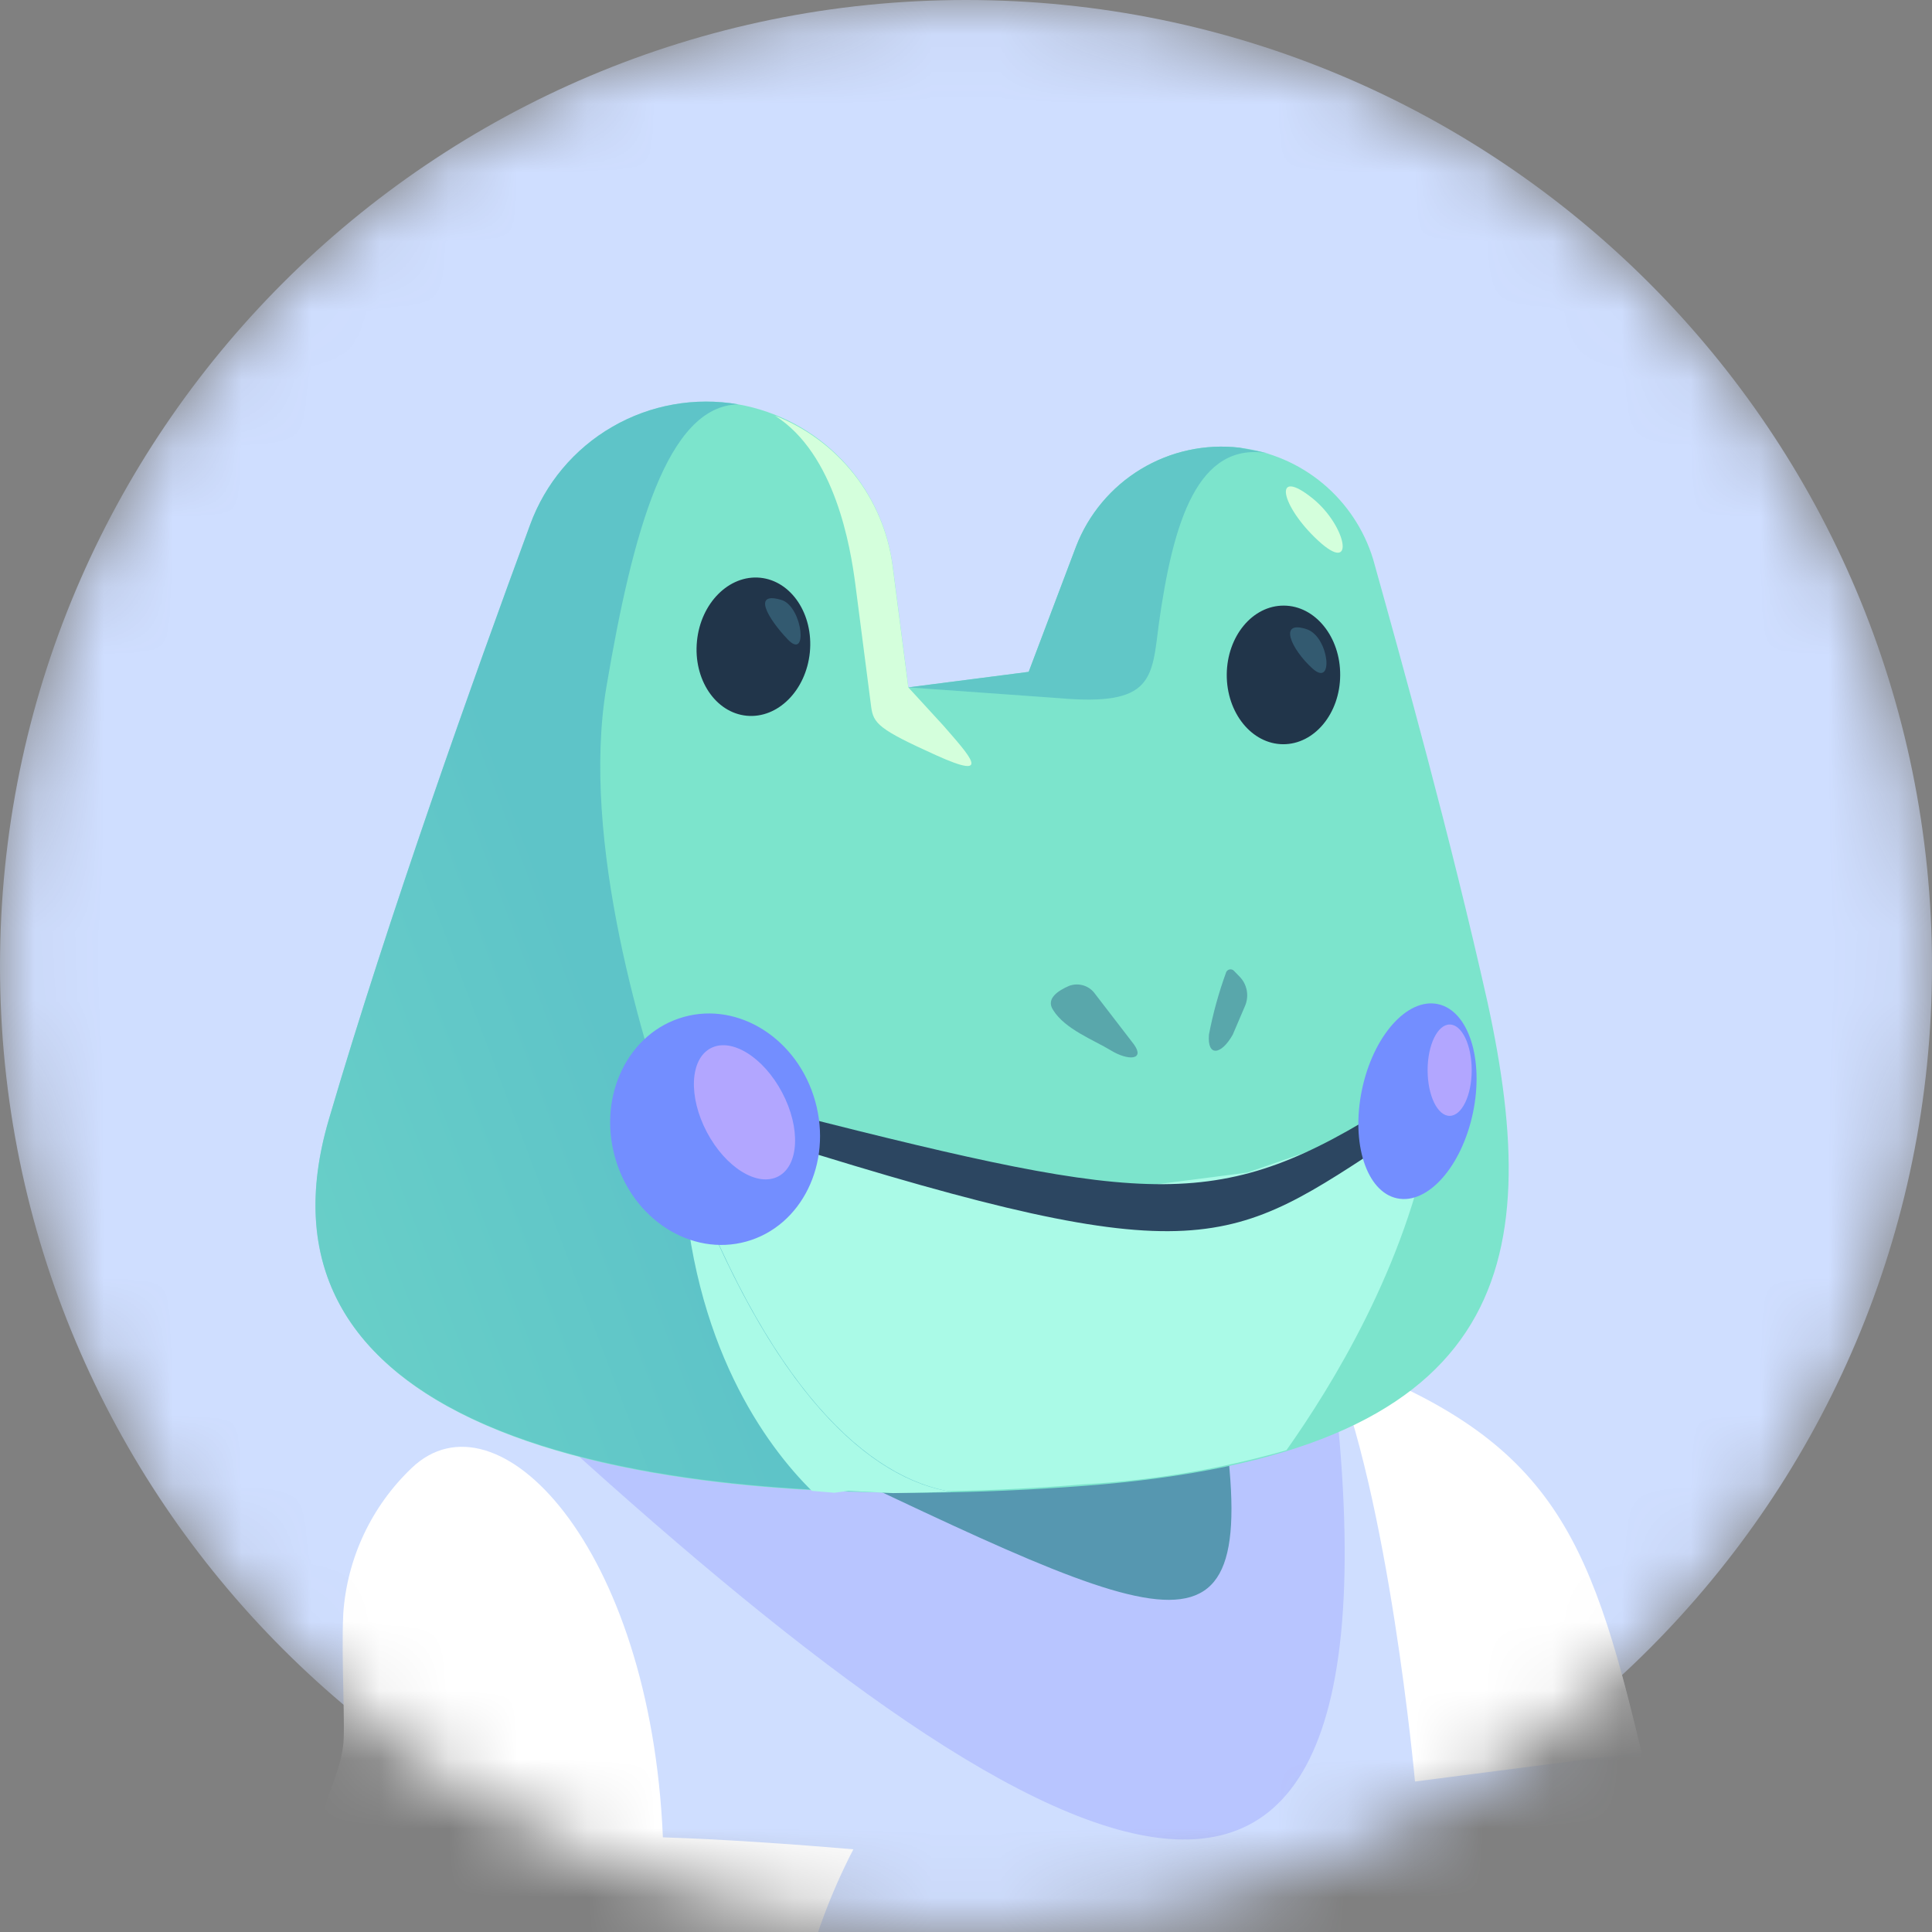 <svg width="28" height="28" viewBox="0 0 28 28" fill="none" xmlns="http://www.w3.org/2000/svg">
<rect x="0" y="0" width="28" height="28" fill="#808080" stroke="none"/>
<g clip-path="url(#clip0_1_1178)">
<mask id="mask0_1_1178" style="mask-type:alpha" maskUnits="userSpaceOnUse" x="0" y="0" width="28" height="28">
<path d="M14 28C21.732 28 28 21.732 28 14C28 6.268 21.732 0 14 0C6.268 0 0 6.268 0 14C0 21.732 6.268 28 14 28Z" fill="#C4C4C4"/>
</mask>
<g mask="url(#mask0_1_1178)">
<path d="M14 28C21.732 28 28 21.732 28 14C28 6.268 21.732 0 14 0C6.268 0 0 6.268 0 14C0 21.732 6.268 28 14 28Z" fill="#CFDEFF"/>
<path d="M29.647 32.788C29.382 32.132 28.942 31.56 28.376 31.134C27.81 30.709 27.139 30.445 26.435 30.371L24.965 30.216C22.855 22.615 23.922 20.889 17.693 19.184L12.652 19.006C12.652 19.006 7.529 19.092 5.645 21.614L8.28 30.252C8.28 30.252 7.201 35.985 7.692 38.891L14.258 38.044L17.104 47.252C27.833 45.66 32.831 40.687 32.831 40.687L29.647 32.788Z" fill="#CFDEFF"/>
<path d="M6.846 19.687C13.995 26.383 20.456 30.959 19.368 20.395L6.846 19.687Z" fill="#B8C5FF"/>
<path d="M10.355 20.477C16.58 23.402 18.196 24.506 17.788 20.99L10.355 20.477Z" fill="#5697B0"/>
<path d="M23.79 25.395C23.032 22.201 22.463 20.824 19.275 19.671C20.133 21.678 20.507 25.819 20.507 25.819L23.79 25.395Z" fill="white"/>
<path d="M13.165 9.962L12.937 8.196C12.86 7.62 12.603 7.083 12.201 6.664C11.799 6.244 11.274 5.962 10.702 5.861C10.073 5.751 9.426 5.866 8.874 6.186C8.322 6.505 7.9 7.009 7.682 7.609C6.881 9.784 5.629 13.283 4.766 16.226C3.392 20.916 9.609 22.001 15.718 21.534C21.827 21.068 22.403 18.392 21.557 14.519C21.015 12.103 20.328 9.636 19.9 8.103C19.769 7.675 19.516 7.295 19.173 7.008C18.829 6.721 18.41 6.541 17.965 6.488C17.467 6.43 16.964 6.54 16.535 6.799C16.106 7.059 15.775 7.454 15.595 7.922L14.909 9.737L13.165 9.962Z" fill="#7CE4CC"/>
<path d="M20.737 16.374L20.303 16.223L18.078 16.994L15.814 17.286L11.891 16.503C11.891 16.503 9.734 13.168 9.891 16.877C10.014 19.439 11.102 20.91 11.765 21.584C13.082 21.644 14.401 21.62 15.715 21.511C16.706 21.456 17.689 21.291 18.644 21.018C19.305 20.081 20.372 18.355 20.737 16.374Z" fill="#AAFAE7"/>
<path opacity="0.74" d="M9.826 16.563C9.322 15.154 8.41 12.187 8.789 9.952C9.168 7.716 9.667 5.879 10.701 5.86C10.072 5.751 9.425 5.866 8.873 6.186C8.321 6.505 7.899 7.009 7.681 7.609C6.879 9.784 5.628 13.283 4.765 16.226C3.533 20.414 8.375 21.722 13.794 21.621C12.618 21.428 11.124 20.193 9.826 16.563Z" fill="url(#paint0_linear_1_1178)"/>
<path d="M13.794 21.621L13.358 21.631L12.944 21.639L12.296 21.607L12.092 21.634L11.766 21.607C11.106 20.955 10.019 19.484 9.895 16.922C9.886 16.876 9.888 16.828 9.9 16.783C11.174 20.233 12.643 21.447 13.794 21.621Z" fill="#AAFAE7"/>
<path d="M20.203 15.983L20.2 16.5C17.82 18.057 17.433 18.487 11.3 16.562L11.238 16.081L11.504 16.155C16.697 17.468 17.689 17.585 20.203 15.983Z" fill="#2C4661"/>
<path d="M10.817 17.993C11.619 17.77 12.066 16.86 11.815 15.961C11.565 15.062 10.712 14.514 9.911 14.738C9.109 14.961 8.662 15.87 8.912 16.769C9.162 17.668 10.015 18.216 10.817 17.993Z" fill="#738EFF"/>
<path d="M21.347 16.128C21.51 15.351 21.282 14.645 20.838 14.552C20.394 14.459 19.902 15.014 19.739 15.791C19.576 16.568 19.804 17.274 20.248 17.367C20.692 17.461 21.184 16.906 21.347 16.128Z" fill="#738EFF"/>
<path opacity="0.41" d="M15.264 14.64C15.15 14.471 15.342 14.354 15.494 14.288C15.556 14.265 15.624 14.261 15.688 14.278C15.752 14.294 15.809 14.33 15.852 14.38L16.432 15.134C16.6 15.366 16.348 15.375 16.099 15.223C15.849 15.071 15.437 14.917 15.264 14.64Z" fill="#284E7A"/>
<path opacity="0.41" d="M17.866 14.995L18.043 14.581C18.074 14.51 18.083 14.431 18.069 14.355C18.055 14.279 18.019 14.209 17.965 14.154L17.885 14.072C17.878 14.063 17.869 14.057 17.858 14.053C17.847 14.049 17.836 14.047 17.825 14.049C17.814 14.05 17.803 14.054 17.794 14.061C17.785 14.068 17.777 14.076 17.772 14.086C17.664 14.382 17.58 14.685 17.521 14.994C17.494 15.319 17.698 15.293 17.866 14.995Z" fill="#284E7A"/>
<path d="M15.348 10.118L13.164 9.962L14.908 9.737L15.594 7.922C15.774 7.454 16.105 7.059 16.534 6.799C16.963 6.54 17.466 6.43 17.964 6.488L18.389 6.571C17.352 6.383 17 7.579 16.796 9.033C16.692 9.829 16.722 10.24 15.348 10.118Z" fill="#61C7C7"/>
<path d="M19.423 9.786C19.427 9.231 19.061 8.779 18.607 8.777C18.153 8.774 17.783 9.221 17.779 9.776C17.776 10.331 18.141 10.783 18.595 10.786C19.049 10.788 19.42 10.341 19.423 9.786Z" fill="#21354A"/>
<path d="M11.737 9.454C11.791 8.902 11.469 8.418 11.017 8.373C10.566 8.329 10.155 8.74 10.101 9.292C10.046 9.844 10.368 10.328 10.82 10.373C11.272 10.417 11.682 10.006 11.737 9.454Z" fill="#21354A"/>
<path d="M8.279 30.252C9.225 30.268 10.431 30.158 11.507 30.112C11.487 29.682 11.524 29.251 11.618 28.831C11.783 28.126 12.035 27.444 12.368 26.801C11.507 26.728 10.462 26.655 9.607 26.628C9.428 22.392 7.199 20.102 5.969 21.273C5.386 21.827 5.031 22.579 4.975 23.381C4.943 24.03 5.01 25.08 4.971 25.315C4.864 26.089 4.318 26.321 4.987 27.754C5.332 28.469 4.685 30.233 8.279 30.252Z" fill="white"/>
<path d="M11.229 6.023C12.106 6.577 12.326 7.93 12.397 8.473C12.467 9.016 12.593 9.99 12.625 10.239C12.657 10.488 12.736 10.57 13.568 10.946C14.399 11.322 14.052 10.953 13.674 10.518L13.164 9.962L12.936 8.196C12.872 7.714 12.68 7.258 12.38 6.876C12.079 6.494 11.682 6.199 11.229 6.023Z" fill="#D4FFDC"/>
<path d="M18.949 9.123C19.264 9.244 19.335 9.971 19.022 9.689C18.71 9.407 18.515 8.972 18.949 9.123Z" fill="#335A70"/>
<path d="M11.344 8.701C11.636 8.824 11.71 9.575 11.417 9.267C11.124 8.96 10.888 8.553 11.344 8.701Z" fill="#335A70"/>
<path d="M11.28 17.049C11.581 16.89 11.606 16.345 11.335 15.833C11.064 15.32 10.6 15.033 10.299 15.192C9.998 15.351 9.974 15.896 10.245 16.409C10.516 16.921 10.979 17.208 11.28 17.049Z" fill="#B2A6FF"/>
<path d="M21.329 15.51C21.329 15.145 21.187 14.848 21.01 14.848C20.834 14.848 20.69 15.144 20.69 15.51C20.69 15.876 20.833 16.172 21.009 16.172C21.186 16.172 21.329 15.876 21.329 15.51Z" fill="#B2A6FF"/>
<path d="M19.027 7.226C19.515 7.623 19.654 8.342 19.106 7.837C18.557 7.332 18.436 6.75 19.027 7.226Z" fill="#D4FFDC"/>
</g>
</g>
<defs>
<linearGradient id="paint0_linear_1_1178" x1="4.182" y1="16.601" x2="8.775" y2="14.859" gradientUnits="userSpaceOnUse">
<stop stop-color="#61C7C7"/>
<stop offset="1" stop-color="#54B9C7"/>
</linearGradient>
<clipPath id="clip0_1_1178">
<rect width="28" height="28" fill="white"/>
</clipPath>
</defs>
</svg>
